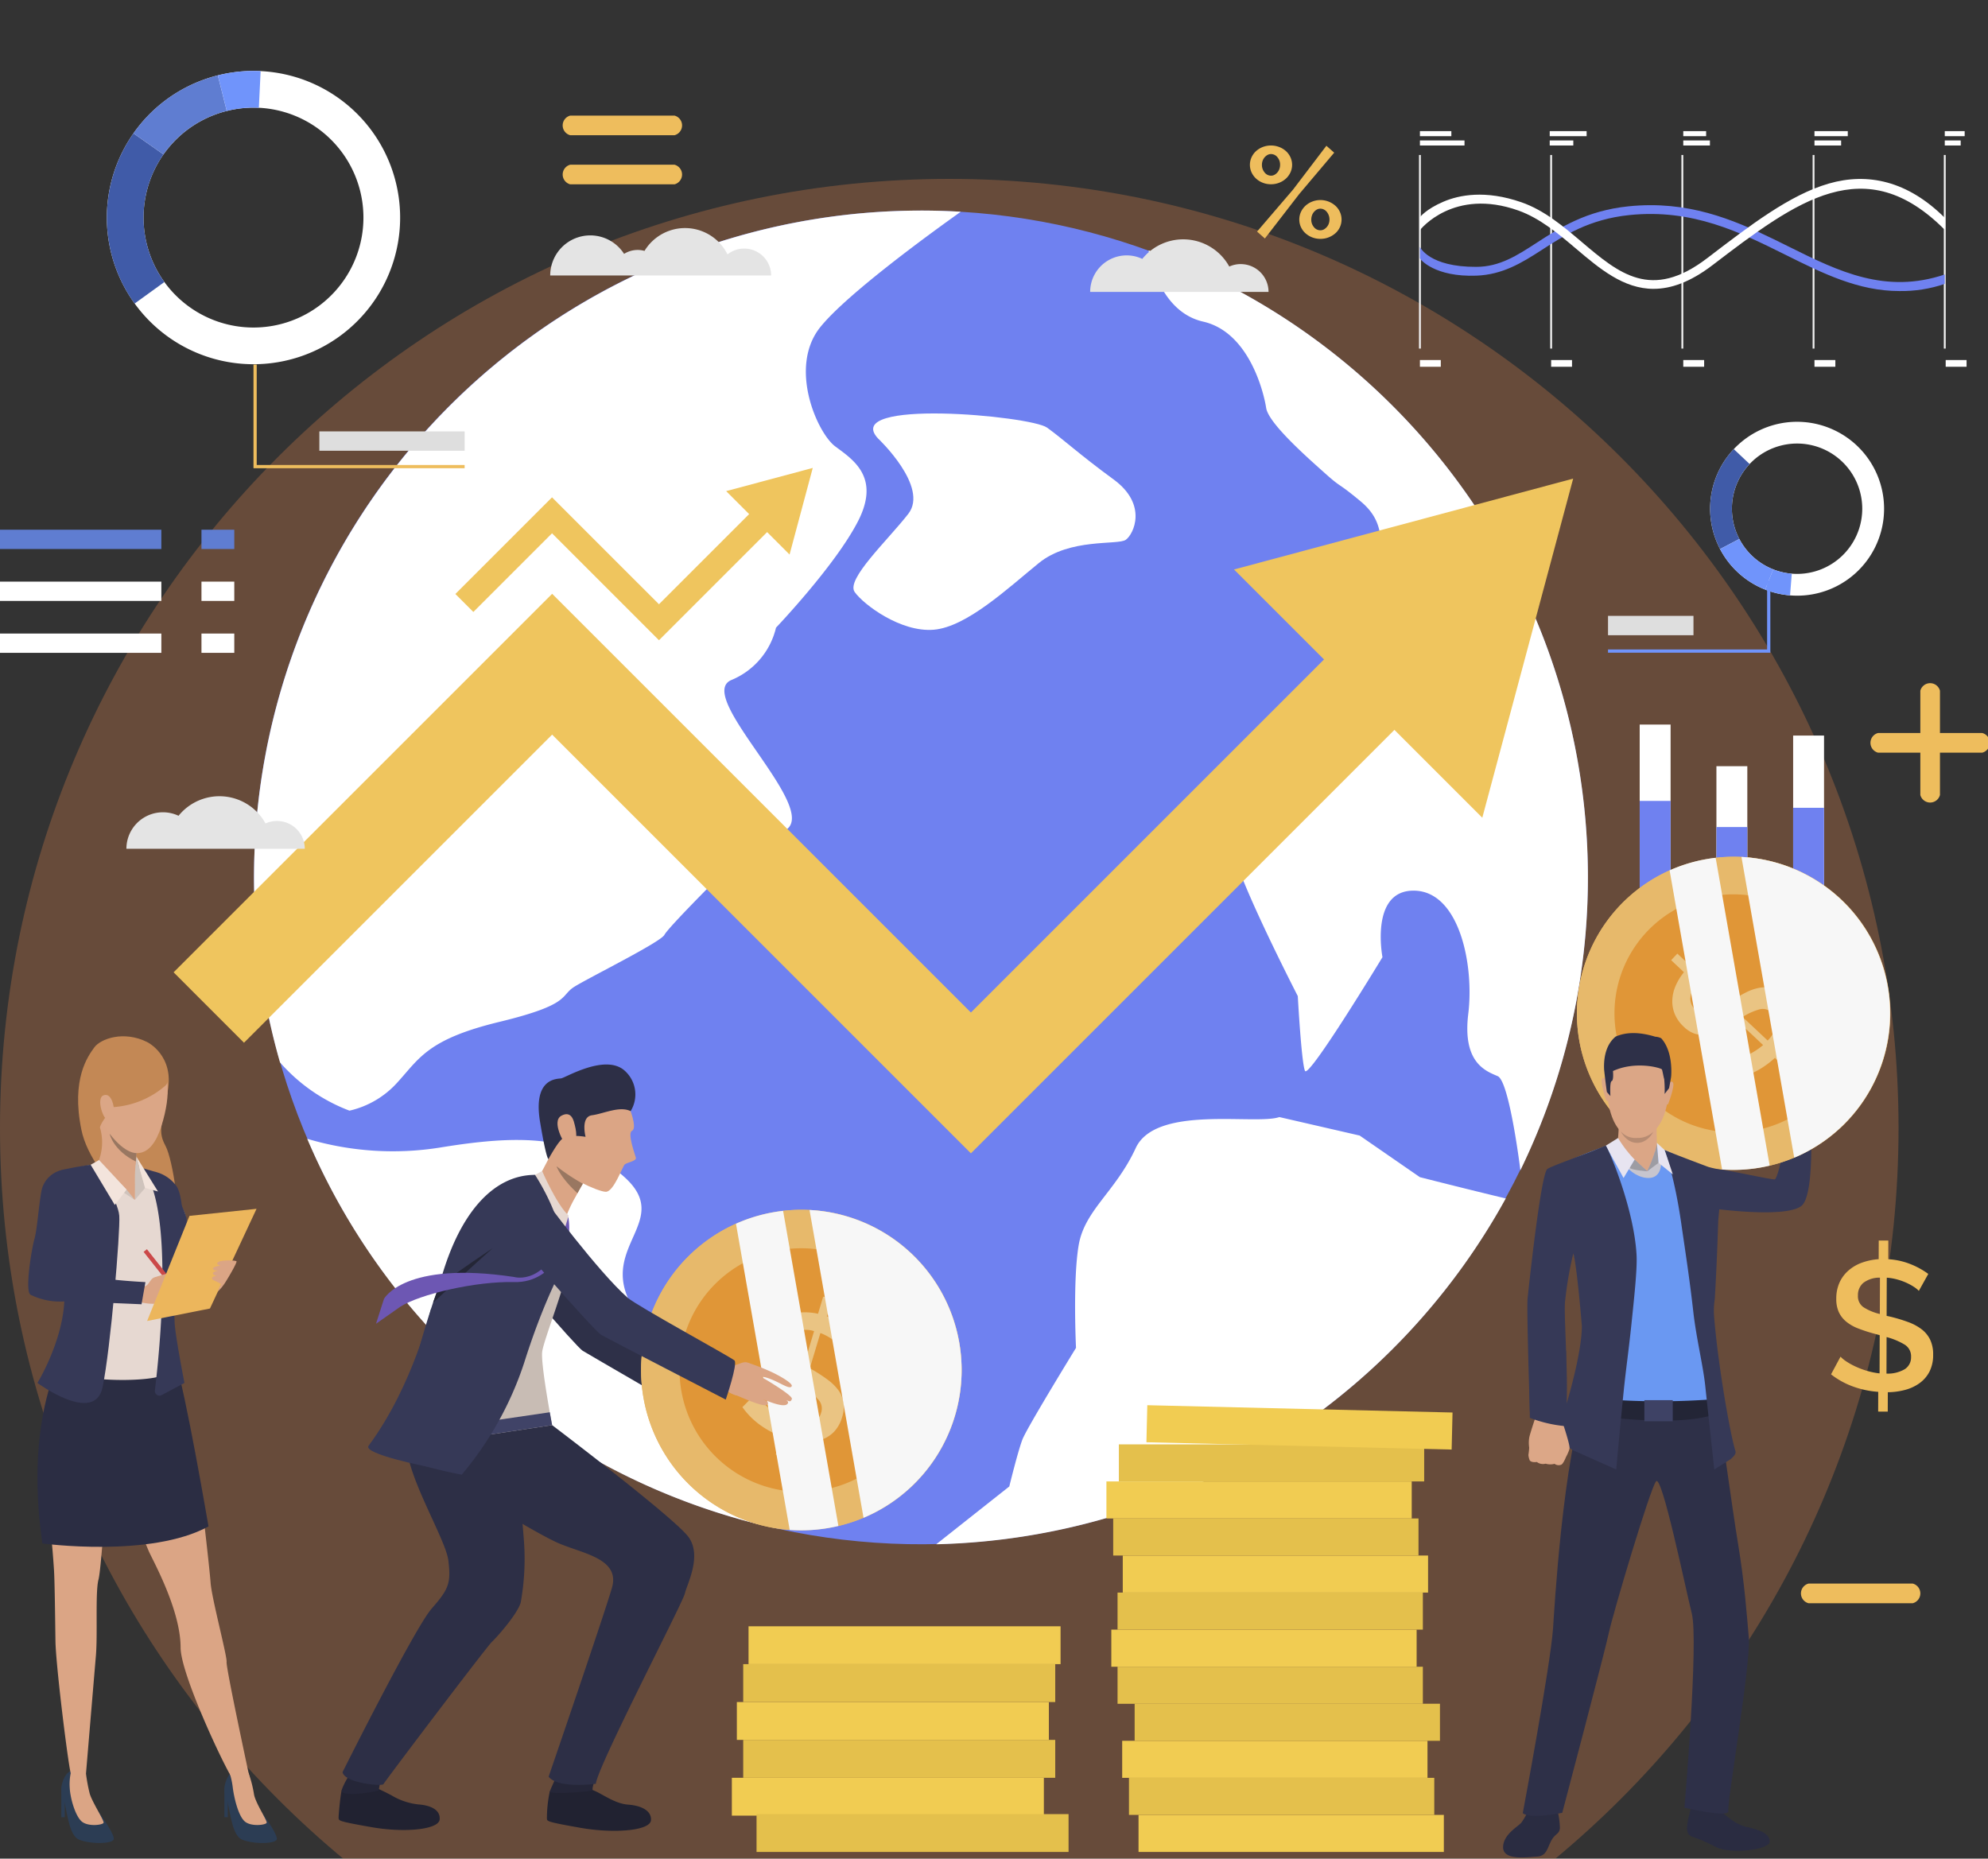 <svg xmlns="http://www.w3.org/2000/svg" xmlns:xlink="http://www.w3.org/1999/xlink" width="400" height="374" viewBox="0 0 400 374">
  <rect x="0" y="0" width="400" height="374" fill="#333333" stroke="none"/>
  <defs>
    <clipPath id="clip-path">
      <rect id="Rectángulo_416836" data-name="Rectángulo 416836" width="400" height="374" transform="translate(1020.5 1299)" fill="#fff" stroke="#707070" stroke-width="1"/>
    </clipPath>
    <clipPath id="clip-path-2">
      <rect id="Rectángulo_416835" data-name="Rectángulo 416835" width="486.191" height="389.642" fill="none"/>
    </clipPath>
    <clipPath id="clip-path-3">
      <rect id="Rectángulo_416749" data-name="Rectángulo 416749" width="486.192" height="418.84" fill="none"/>
    </clipPath>
    <clipPath id="clip-path-4">
      <path id="Trazado_1043539" data-name="Trazado 1043539" d="M418.155,424.678a134.188,134.188,0,1,0,142.2-133.949q-3.973-.243-8.016-.239A134.188,134.188,0,0,0,418.155,424.678" transform="translate(-418.155 -290.49)" fill="none"/>
    </clipPath>
    <radialGradient id="radial-gradient" cx="0.209" cy="0.045" r="0.594" gradientTransform="matrix(1, 0, 0, -1, 0, 2.47)" gradientUnits="objectBoundingBox">
      <stop offset="0" stop-color="#9ec0e5"/>
      <stop offset="0.16" stop-color="#9ec0e5"/>
      <stop offset="0.581" stop-color="#71acfb"/>
      <stop offset="1" stop-color="#6f81f0"/>
    </radialGradient>
    <clipPath id="clip-path-6">
      <rect id="Rectángulo_416757" data-name="Rectángulo 416757" width="6.218" height="25.866" fill="none"/>
    </clipPath>
    <radialGradient id="radial-gradient-2" cx="3.245" cy="1.236" r="1.85" gradientTransform="matrix(4.16, 0, 0, -1, 205.659, 16.439)" xlink:href="#radial-gradient"/>
    <clipPath id="clip-path-7">
      <rect id="Rectángulo_416759" data-name="Rectángulo 416759" width="6.217" height="20.61" fill="none"/>
    </clipPath>
    <radialGradient id="radial-gradient-3" cx="0.762" cy="1.296" r="2.321" gradientTransform="matrix(3.315, 0, 0, -1, 156.448, 20.121)" xlink:href="#radial-gradient"/>
    <clipPath id="clip-path-8">
      <rect id="Rectángulo_416761" data-name="Rectángulo 416761" width="6.217" height="24.478" fill="none"/>
    </clipPath>
    <radialGradient id="radial-gradient-4" cx="-1.721" cy="1.249" r="1.954" gradientTransform="matrix(3.937, 0, 0, -1, 205.781, 17.258)" xlink:href="#radial-gradient"/>
    <clipPath id="clip-path-10">
      <path id="Trazado_1043563" data-name="Trazado 1043563" d="M1239.461,287.108c-8.529.872-13.806,4.3-18.463,7.317-4.007,2.6-7.467,4.845-12.155,4.869-9.521.048-11.357-3.978-11.368-4.018v2.3c.048.219,2.966,3.805,11.377,3.486,5.2-.2,9.046-2.517,13.109-5.153,4.489-2.912,9.576-6.213,17.681-7.041,12.693-1.3,22.218,3.44,31.431,8.021,7.463,3.711,14.62,7.271,22.855,7.271a26.913,26.913,0,0,0,9.149-1.442v-1.892c-11.916,4-21.339-.61-31.216-5.521-8.347-4.151-16.945-8.426-27.954-8.426a43.706,43.706,0,0,0-4.446.229" transform="translate(-1197.474 -286.879)" fill="none"/>
    </clipPath>
    <radialGradient id="radial-gradient-5" cx="0.5" cy="0.482" r="2.109" gradientTransform="matrix(0.17, 0, 0, -1, -2.833, 37.061)" xlink:href="#radial-gradient"/>
    <clipPath id="clip-path-12">
      <rect id="Rectángulo_416791" data-name="Rectángulo 416791" width="29.906" height="60.514" fill="none"/>
    </clipPath>
    <clipPath id="clip-path-13">
      <rect id="Rectángulo_416792" data-name="Rectángulo 416792" width="20.135" height="62.809" fill="none"/>
    </clipPath>
    <clipPath id="clip-path-14">
      <rect id="Rectángulo_416796" data-name="Rectángulo 416796" width="61.43" height="7.459" fill="none"/>
    </clipPath>
    <linearGradient id="linear-gradient" x1="-4.946" y1="2.015" x2="-4.941" y2="2.015" gradientUnits="objectBoundingBox">
      <stop offset="0" stop-color="#e59148"/>
      <stop offset="1" stop-color="#f1cc52"/>
    </linearGradient>
    <clipPath id="clip-path-15">
      <rect id="Rectángulo_416798" data-name="Rectángulo 416798" width="61.43" height="7.457" fill="none"/>
    </clipPath>
    <linearGradient id="linear-gradient-2" x1="-4.915" y1="3.016" x2="-4.91" y2="3.016" gradientUnits="objectBoundingBox">
      <stop offset="0" stop-color="#db843a"/>
      <stop offset="1" stop-color="#e4c04c"/>
    </linearGradient>
    <clipPath id="clip-path-16">
      <rect id="Rectángulo_416800" data-name="Rectángulo 416800" width="61.43" height="7.458" fill="none"/>
    </clipPath>
    <linearGradient id="linear-gradient-3" x1="-4.893" y1="4.015" x2="-4.888" y2="4.015" xlink:href="#linear-gradient"/>
    <linearGradient id="linear-gradient-4" x1="-4.933" y1="5.016" x2="-4.929" y2="5.016" xlink:href="#linear-gradient-2"/>
    <linearGradient id="linear-gradient-5" x1="-4.877" y1="6.014" x2="-4.873" y2="6.014" xlink:href="#linear-gradient-2"/>
    <linearGradient id="linear-gradient-6" x1="-4.857" y1="7.013" x2="-4.852" y2="7.013" xlink:href="#linear-gradient"/>
    <linearGradient id="linear-gradient-7" x1="-4.877" y1="8.015" x2="-4.873" y2="8.015" xlink:href="#linear-gradient-2"/>
    <linearGradient id="linear-gradient-8" x1="-4.895" y1="9.013" x2="-4.89" y2="9.013" xlink:href="#linear-gradient"/>
    <clipPath id="clip-path-22">
      <rect id="Rectángulo_416812" data-name="Rectángulo 416812" width="61.429" height="7.458" fill="none"/>
    </clipPath>
    <linearGradient id="linear-gradient-9" x1="-4.863" y1="10.014" x2="-4.858" y2="10.014" xlink:href="#linear-gradient-2"/>
    <linearGradient id="linear-gradient-10" x1="-4.841" y1="11.013" x2="-4.836" y2="11.013" xlink:href="#linear-gradient"/>
    <linearGradient id="linear-gradient-11" x1="-4.882" y1="12.015" x2="-4.877" y2="12.015" xlink:href="#linear-gradient-2"/>
    <clipPath id="clip-path-25">
      <rect id="Rectángulo_416818" data-name="Rectángulo 416818" width="7.458" height="61.43" transform="translate(0 7.456) rotate(-88.629)" fill="none"/>
    </clipPath>
    <linearGradient id="linear-gradient-12" x1="-14.591" y1="1.999" x2="-14.577" y2="1.999" xlink:href="#linear-gradient"/>
    <clipPath id="clip-path-26">
      <rect id="Rectángulo_416820" data-name="Rectángulo 416820" width="62.781" height="7.622" fill="none"/>
    </clipPath>
    <linearGradient id="linear-gradient-13" x1="-3.536" y1="2.891" x2="-3.532" y2="2.891" xlink:href="#linear-gradient"/>
    <linearGradient id="linear-gradient-14" x1="-3.573" y1="3.891" x2="-3.568" y2="3.891" xlink:href="#linear-gradient-2"/>
    <clipPath id="clip-path-28">
      <rect id="Rectángulo_416824" data-name="Rectángulo 416824" width="62.782" height="7.622" fill="none"/>
    </clipPath>
    <linearGradient id="linear-gradient-15" x1="-3.552" y1="4.891" x2="-3.548" y2="4.891" xlink:href="#linear-gradient"/>
    <clipPath id="clip-path-29">
      <rect id="Rectángulo_416826" data-name="Rectángulo 416826" width="62.781" height="7.621" fill="none"/>
    </clipPath>
    <linearGradient id="linear-gradient-16" x1="-3.573" y1="5.891" x2="-3.568" y2="5.891" xlink:href="#linear-gradient-2"/>
    <clipPath id="clip-path-30">
      <rect id="Rectángulo_416828" data-name="Rectángulo 416828" width="62.782" height="7.623" fill="none"/>
    </clipPath>
    <linearGradient id="linear-gradient-17" x1="-3.59" y1="6.89" x2="-3.585" y2="6.89" xlink:href="#linear-gradient"/>
    <linearGradient id="linear-gradient-18" x1="-3.616" y1="1.932" x2="-3.611" y2="1.932" xlink:href="#linear-gradient-2"/>
    <clipPath id="clip-path-33">
      <rect id="Rectángulo_416831" data-name="Rectángulo 416831" width="30.61" height="61.942" fill="none"/>
    </clipPath>
    <clipPath id="clip-path-34">
      <rect id="Rectángulo_416832" data-name="Rectángulo 416832" width="20.613" height="64.293" fill="none"/>
    </clipPath>
  </defs>
  <g id="Enmascarar_grupo_1098889" data-name="Enmascarar grupo 1098889" transform="translate(-1020.5 -1299)" clip-path="url(#clip-path)">
    <g id="Grupo_1202134" data-name="Grupo 1202134">
      <path id="Trazado_1048952" data-name="Trazado 1048952" d="M191,0C296.486,0,382,85.514,382,191S296.486,382,191,382,0,296.486,0,191,85.514,0,191,0Z" transform="translate(1020.5 1335)" fill="#e8864c" opacity="0.29"/>
      <g id="Grupo_1202133" data-name="Grupo 1202133" transform="translate(945.736 1186.129)">
        <g id="Grupo_1202132" data-name="Grupo 1202132" transform="translate(0 97)" clip-path="url(#clip-path-2)">
          <g id="Grupo_1202067" data-name="Grupo 1202067" transform="translate(125.873 58.244)">
            <g id="Grupo_1202066" data-name="Grupo 1202066" clip-path="url(#clip-path-4)">
              <rect id="Rectángulo_416750" data-name="Rectángulo 416750" width="268.376" height="268.377" transform="translate(0)" fill="url(#radial-gradient)"/>
            </g>
          </g>
          <g id="Grupo_1202069" data-name="Grupo 1202069" transform="translate(0 -29.198)">
            <g id="Grupo_1202068" data-name="Grupo 1202068" transform="translate(0 0)" clip-path="url(#clip-path-3)">
              <path id="Trazado_1043540" data-name="Trazado 1043540" d="M1102.57,466.161a134.379,134.379,0,0,1-11.623,36.058l-.007,0s-2.2-17.9-4.563-18.922-7.133-2.645-5.921-12.554-1.818-24.6-10.844-24.775-6.421,13.388-6.421,13.388-14.871,24.55-15.591,22.877-1.445-15.044-1.445-15.044-13.637-26.495-13.093-30.477-1.477-5.288,1.479-8.55a28.987,28.987,0,0,1,7.674-5.535l.031-8.96,4.909-4.95,8.395-4.652s7.689-.568,12.776-3.658,11.582-2.628,9.891-7.467a30.514,30.514,0,0,1-4.322-7.184c-1.4-3.628-9.189-6.864-10.409-8.593s.187-5.471-4.676-9.522-3.625-2.479-7.129-5.612-11.413-10.072-11.891-13.191-3.433-15.266-12.678-17.373-10.967-14.322-10.967-14.322a134.234,134.234,0,0,1,86.427,149.019" transform="translate(-710.264 -221.677)" fill="#fff"/>
              <path id="Trazado_1043541" data-name="Trazado 1043541" d="M988.76,912.834a134.4,134.4,0,0,1-114.593,69.591l14.7-11.63s1.722-7.058,2.644-9.456S902.291,942.9,902.291,942.9s-.669-13.689.545-20.712,7.415-10.711,11.466-19.483,24.065-4.584,28.906-6.244l16.155,3.719,12.116,8.373s9.473,2.418,17.279,4.284" transform="translate(-611.026 -626.608)" fill="#fff"/>
              <path id="Trazado_1043542" data-name="Trazado 1043542" d="M539.644,353.081c-4.6,8.905-16.46,21.339-16.46,21.339a15.154,15.154,0,0,1-8.982,10.537c-7.725,3.273,19.34,27.005,10.315,30.492s-13.118,9.426-13.118,9.426-9.889,9.879-10.666,11.358c-.761,1.486-15.3,8.656-18.169,10.477s-.607,3.538-15.024,7.033c-14.4,3.486-16.082,7.3-20.5,12.152a18.486,18.486,0,0,1-9.675,5.717,35.033,35.033,0,0,1-13.981-9.716A134.292,134.292,0,0,1,552.343,290.491q4.038,0,8.016.239c-5.212,3.7-22.74,16.357-28.252,23.2-6.5,8.076-.616,21.34,3,24.023s9.153,6.213,4.538,15.126" transform="translate(-292.282 -203.049)" fill="#fff"/>
              <path id="Trazado_1043543" data-name="Trazado 1043543" d="M823.805,431.177s10.3,9.711,6.049,15.152-12.576,13.177-10.779,15.719,9.285,8.147,15.909,7.588,14.881-8.32,21.139-13.414,15.911-3.557,17.5-4.681,4.466-7.085-2.445-12.14-10.083-8.048-13.4-10.437-41.647-5.9-33.976,2.213" transform="translate(-572.343 -297.849)" fill="#fff"/>
              <path id="Trazado_1043544" data-name="Trazado 1043544" d="M544.52,988.558a133.936,133.936,0,0,1-90.8-77.572,60.3,60.3,0,0,0,26.94,1.728c15.054-2.44,27.169-2.768,36.884,5.978s-4.923,13.814,1.224,25.411,9.154,6.028,15.219,20.119c2.467,5.734,7.49,15.213,10.535,24.336" transform="translate(-317.14 -636.763)" fill="#fff"/>
              <path id="Trazado_1043545" data-name="Trazado 1043545" d="M524.823,659.259,440.564,575l-62,62L364.4,622.829l76.167-76.167,84.259,84.259,72.2-72.2,14.17,14.169Z" transform="translate(-254.707 -382.107)" fill="#efc55e"/>
              <path id="Trazado_1043546" data-name="Trazado 1043546" d="M1123.167,537.906l18.285-68.239-68.239,18.285Z" transform="translate(-750.155 -328.289)" fill="#efc55e"/>
              <path id="Trazado_1043547" data-name="Trazado 1043547" d="M624.662,462.525l-17.425,4.668,4.624,4.624-18.143,18.141L572.2,468.443l-19.448,19.449,3.618,3.619L572.2,475.68,593.718,497.2l21.761-21.761,4.515,4.515Z" transform="translate(-386.364 -323.297)" fill="#efc55e"/>
              <path id="Trazado_1043548" data-name="Trazado 1043548" d="M1007.332,314.683a5.586,5.586,0,0,0-2.3.5,10.579,10.579,0,0,0-17.5-1.542,7.347,7.347,0,0,0-10.49,6.639h35.889a5.593,5.593,0,0,0-5.593-5.592" transform="translate(-682.929 -216.475)" fill="#e4e4e4"/>
              <path id="Trazado_1043549" data-name="Trazado 1043549" d="M363.133,686.954a5.588,5.588,0,0,0-2.3.5,10.58,10.58,0,0,0-17.5-1.542,7.348,7.348,0,0,0-10.489,6.639h35.889a5.594,5.594,0,0,0-5.592-5.593" transform="translate(-232.646 -476.685)" fill="#e4e4e4"/>
              <path id="Trazado_1043550" data-name="Trazado 1043550" d="M655.192,306.315a5.379,5.379,0,0,0-3.367,1.175,9.538,9.538,0,0,0-16.7-.706,5.137,5.137,0,0,0-4.11.6,8.068,8.068,0,0,0-14.863,4.35h44.452a5.414,5.414,0,0,0-5.415-5.415" transform="translate(-430.681 -211.229)" fill="#e4e4e4"/>
              <path id="Trazado_1043551" data-name="Trazado 1043551" d="M1416.417,433.356a17.491,17.491,0,1,0-14.961,31.622c.354.168.715.324,1.075.466a17.491,17.491,0,0,0,13.886-32.088m4.374,21.419a13.1,13.1,0,0,1-16.656,6.594q-.407-.16-.807-.349a13.114,13.114,0,1,1,17.464-6.245" transform="translate(-972.59 -301.731)" fill="#fff"/>
              <path id="Trazado_1043552" data-name="Trazado 1043552" d="M1397.321,468.024l-3.877,2.032a17.514,17.514,0,0,1,2.757-20.116l3.187,3a13.134,13.134,0,0,0-2.067,15.083" transform="translate(-972.591 -314.501)" fill="#405ba8"/>
              <path id="Trazado_1043553" data-name="Trazado 1043553" d="M1408.785,516.132l-1.6,4.074c-.361-.142-.721-.3-1.075-.466a17.408,17.408,0,0,1-8.013-7.691l3.877-2.032a13.053,13.053,0,0,0,6.007,5.765q.4.189.807.349" transform="translate(-977.241 -356.493)" fill="#7094fb"/>
              <path id="Trazado_1043554" data-name="Trazado 1043554" d="M1433.279,535.568a17.394,17.394,0,0,1-5-1.162l1.6-4.074a13.04,13.04,0,0,0,3.746.872Z" transform="translate(-998.343 -370.693)" fill="#7094fb"/>
              <path id="Trazado_1043555" data-name="Trazado 1043555" d="M1355.866,552.387H1323.2v-.649h32.014V537.9h.648Z" transform="translate(-924.894 -375.984)" fill="#7094fb"/>
              <rect id="Rectángulo_416751" data-name="Rectángulo 416751" width="17.193" height="3.895" transform="translate(398.31 168.998)" fill="#dedede"/>
              <rect id="Rectángulo_416752" data-name="Rectángulo 416752" width="6.218" height="41.229" transform="translate(404.682 190.871)" fill="#fff"/>
              <rect id="Rectángulo_416753" data-name="Rectángulo 416753" width="6.217" height="32.852" transform="translate(420.121 199.248)" fill="#fff"/>
              <rect id="Rectángulo_416754" data-name="Rectángulo 416754" width="6.217" height="39.016" transform="translate(435.558 193.084)" fill="#fff"/>
            </g>
          </g>
          <g id="Grupo_1202071" data-name="Grupo 1202071" transform="translate(404.682 177.036)">
            <g id="Grupo_1202070" data-name="Grupo 1202070" clip-path="url(#clip-path-6)">
              <rect id="Rectángulo_416756" data-name="Rectángulo 416756" width="6.218" height="25.866" transform="translate(0 0)" fill="url(#radial-gradient-2)"/>
            </g>
          </g>
          <g id="Grupo_1202073" data-name="Grupo 1202073" transform="translate(420.121 182.292)">
            <g id="Grupo_1202072" data-name="Grupo 1202072" clip-path="url(#clip-path-7)">
              <rect id="Rectángulo_416758" data-name="Rectángulo 416758" width="6.217" height="20.61" fill="url(#radial-gradient-3)"/>
            </g>
          </g>
          <g id="Grupo_1202075" data-name="Grupo 1202075" transform="translate(435.558 178.425)">
            <g id="Grupo_1202074" data-name="Grupo 1202074" clip-path="url(#clip-path-8)">
              <rect id="Rectángulo_416760" data-name="Rectángulo 416760" width="6.217" height="24.478" transform="translate(0)" fill="url(#radial-gradient-4)"/>
            </g>
          </g>
          <g id="Grupo_1202077" data-name="Grupo 1202077" transform="translate(0 -29.198)">
            <g id="Grupo_1202076" data-name="Grupo 1202076" transform="translate(0 0)" clip-path="url(#clip-path-3)">
              <rect id="Rectángulo_416762" data-name="Rectángulo 416762" width="32.963" height="3.883" transform="translate(74.264 151.662)" fill="#5f7dd1"/>
              <rect id="Rectángulo_416763" data-name="Rectángulo 416763" width="32.963" height="3.883" transform="translate(74.264 162.108)" fill="#fff"/>
              <rect id="Rectángulo_416764" data-name="Rectángulo 416764" width="32.963" height="3.883" transform="translate(74.264 172.555)" fill="#fff"/>
              <rect id="Rectángulo_416765" data-name="Rectángulo 416765" width="6.603" height="3.883" transform="translate(115.301 151.662)" fill="#5f7dd1"/>
              <rect id="Rectángulo_416766" data-name="Rectángulo 416766" width="6.603" height="3.883" transform="translate(115.301 162.108)" fill="#fff"/>
              <rect id="Rectángulo_416767" data-name="Rectángulo 416767" width="6.603" height="3.883" transform="translate(115.301 172.555)" fill="#fff"/>
              <path id="Trazado_1043556" data-name="Trazado 1043556" d="M849.8,122.1a5.155,5.155,0,0,0-.982-.8,11.3,11.3,0,0,0-1.5-.822,12.249,12.249,0,0,0-1.874-.674,10.794,10.794,0,0,0-2.1-.36l-.025,7.685.7.15a32.757,32.757,0,0,1,3.616,1.088,10.306,10.306,0,0,1,2.723,1.457,5.9,5.9,0,0,1,1.719,2.1,6.809,6.809,0,0,1,.6,3.028,7.36,7.36,0,0,1-.717,3.357,6.548,6.548,0,0,1-1.956,2.314,8.748,8.748,0,0,1-2.9,1.383,14.1,14.1,0,0,1-3.546.489l-.014,3.9-1.93-.006.013-3.973a18.666,18.666,0,0,1-5.082-1.075,16.009,16.009,0,0,1-4.41-2.445l1.905-3.558a6.581,6.581,0,0,0,1.184.969,13.627,13.627,0,0,0,1.816,1.008,16.821,16.821,0,0,0,2.28.861,14.653,14.653,0,0,0,2.578.528l.026-7.684q-.222-.075-.463-.132t-.464-.132a31.273,31.273,0,0,1-3.43-1.107,8.567,8.567,0,0,1-2.427-1.4,5.458,5.458,0,0,1-1.46-1.917,6.355,6.355,0,0,1-.493-2.656,7.833,7.833,0,0,1,.641-3.228,7.086,7.086,0,0,1,1.791-2.426,8.479,8.479,0,0,1,2.7-1.588,12.531,12.531,0,0,1,3.4-.713l.012-3.749,1.93.006-.012,3.75a14.288,14.288,0,0,1,4.451.98,16.124,16.124,0,0,1,3.6,1.979Zm-12.254.925a2.68,2.68,0,0,0,1.088,2.343,10.542,10.542,0,0,0,3.318,1.384l.023-7.313a5.378,5.378,0,0,0-3.344,1.047,3.215,3.215,0,0,0-1.085,2.539m10.689,12.36a2.747,2.747,0,0,0-1.291-2.473,13.966,13.966,0,0,0-3.633-1.516l-.024,7.351a6.762,6.762,0,0,0,3.659-.879,2.8,2.8,0,0,0,1.289-2.483" transform="translate(-388.951 182.728)" fill="#eebd5d"/>
              <path id="Trazado_1043557" data-name="Trazado 1043557" d="M1521.124,643.7h-20.987a2.043,2.043,0,0,1,0-3.949h20.987a2.044,2.044,0,0,1,0,3.949" transform="translate(-1047.506 -447.178)" fill="#eebd5d"/>
              <path id="Trazado_1043558" data-name="Trazado 1043558" d="M1535.912,607.931v20.987a2.043,2.043,0,0,1-3.948,0V607.931a2.043,2.043,0,0,1,3.948,0" transform="translate(-1070.814 -423.873)" fill="#eebd5d"/>
              <path id="Trazado_1043559" data-name="Trazado 1043559" d="M627.045,207.676H606.058a2.043,2.043,0,0,1,0-3.949h20.987a2.043,2.043,0,0,1,0,3.949" transform="translate(-416.562 -135.396)" fill="#eebd5d"/>
              <path id="Trazado_1043560" data-name="Trazado 1043560" d="M627.045,240.506H606.058a2.043,2.043,0,0,1,0-3.948h20.987a2.043,2.043,0,0,1,0,3.948" transform="translate(-416.562 -158.344)" fill="#eebd5d"/>
              <path id="Trazado_1043561" data-name="Trazado 1043561" d="M217.262,700.685H196.275a2.043,2.043,0,0,1,0-3.949h20.987a2.044,2.044,0,0,1,0,3.949" transform="translate(242.371 -333.006)" fill="#eebd5d"/>
              <path id="Trazado_1043562" data-name="Trazado 1043562" d="M1044.889,193.146a4.474,4.474,0,0,1-1.674-.309,4.258,4.258,0,0,1-1.338-.837,4.018,4.018,0,0,1-.9-1.235,3.643,3.643,0,0,1,0-3.05,3.839,3.839,0,0,1,.9-1.235,4.41,4.41,0,0,1,1.338-.824,4.657,4.657,0,0,1,3.334,0,4.368,4.368,0,0,1,1.351.824,3.823,3.823,0,0,1,.9,1.235,3.64,3.64,0,0,1,0,3.05,4,4,0,0,1-.9,1.235,4.22,4.22,0,0,1-1.351.837,4.5,4.5,0,0,1-1.66.309m-2.806,9.523,7.258-8.468,6.692-8.8,1.57,1.39-7.026,8.313-6.923,8.957Zm2.806-11.247a1.426,1.426,0,0,0,.707-.18,2.163,2.163,0,0,0,.579-.477,2.122,2.122,0,0,0,.4-.695,2.486,2.486,0,0,0,.142-.836,2.272,2.272,0,0,0-.541-1.531,1.642,1.642,0,0,0-1.286-.631,1.428,1.428,0,0,0-.708.18,2.193,2.193,0,0,0-.978,1.158,2.375,2.375,0,0,0-.141.823,2.322,2.322,0,0,0,.541,1.544,1.63,1.63,0,0,0,1.287.643m9.934,12.714a4.464,4.464,0,0,1-1.673-.309,4.374,4.374,0,0,1-1.338-.824,3.871,3.871,0,0,1-.9-1.222,3.68,3.68,0,0,1,0-3.063,4.034,4.034,0,0,1,.9-1.235,4.265,4.265,0,0,1,1.338-.836,4.534,4.534,0,0,1,4.7.836,3.778,3.778,0,0,1,.9,1.235,3.692,3.692,0,0,1-.9,4.285,4.557,4.557,0,0,1-1.351.824,4.469,4.469,0,0,1-1.673.309m0-1.725a1.422,1.422,0,0,0,.708-.18,2.191,2.191,0,0,0,.978-1.158,2.48,2.48,0,0,0-.013-1.686,2.492,2.492,0,0,0-.4-.695,1.776,1.776,0,0,0-.579-.463,1.527,1.527,0,0,0-.7-.168,1.425,1.425,0,0,0-.708.18,2.173,2.173,0,0,0-.579.476,2.142,2.142,0,0,0-.4.7,2.475,2.475,0,0,0-.142.837,2.27,2.27,0,0,0,.541,1.531,1.643,1.643,0,0,0,1.286.63" transform="translate(-714.389 -111.001)" fill="#eebd5d"/>
              <rect id="Rectángulo_416768" data-name="Rectángulo 416768" width="0.371" height="38.955" transform="translate(360.277 76.256)" fill="#f2f2f2"/>
              <rect id="Rectángulo_416769" data-name="Rectángulo 416769" width="0.371" height="38.955" transform="translate(386.678 76.256)" fill="#f2f2f2"/>
              <rect id="Rectángulo_416770" data-name="Rectángulo 416770" width="0.371" height="38.955" transform="translate(413.079 76.256)" fill="#f2f2f2"/>
              <rect id="Rectángulo_416771" data-name="Rectángulo 416771" width="0.371" height="38.955" transform="translate(439.479 76.256)" fill="#f2f2f2"/>
              <rect id="Rectángulo_416772" data-name="Rectángulo 416772" width="0.371" height="38.955" transform="translate(465.879 76.256)" fill="#f2f2f2"/>
              <rect id="Rectángulo_416773" data-name="Rectángulo 416773" width="4.2" height="1.354" transform="translate(360.463 117.518)" fill="#fff"/>
              <rect id="Rectángulo_416774" data-name="Rectángulo 416774" width="6.324" height="1.015" transform="translate(360.463 71.455)" fill="#fff"/>
              <rect id="Rectángulo_416775" data-name="Rectángulo 416775" width="8.97" height="1.015" transform="translate(360.463 73.332)" fill="#fff"/>
              <rect id="Rectángulo_416776" data-name="Rectángulo 416776" width="7.425" height="1.015" transform="translate(386.579 71.455)" fill="#fff"/>
              <rect id="Rectángulo_416777" data-name="Rectángulo 416777" width="4.747" height="1.015" transform="translate(386.579 73.332)" fill="#fff"/>
              <rect id="Rectángulo_416778" data-name="Rectángulo 416778" width="4.6" height="1.015" transform="translate(413.45 71.455)" fill="#fff"/>
              <rect id="Rectángulo_416779" data-name="Rectángulo 416779" width="5.362" height="1.015" transform="translate(413.45 73.332)" fill="#fff"/>
              <rect id="Rectángulo_416780" data-name="Rectángulo 416780" width="6.702" height="1.015" transform="translate(439.849 71.455)" fill="#fff"/>
              <rect id="Rectángulo_416781" data-name="Rectángulo 416781" width="5.363" height="1.015" transform="translate(439.85 73.332)" fill="#fff"/>
              <rect id="Rectángulo_416782" data-name="Rectángulo 416782" width="4.003" height="1.015" transform="translate(466.065 71.455)" fill="#fff"/>
              <rect id="Rectángulo_416783" data-name="Rectángulo 416783" width="3.203" height="1.015" transform="translate(466.065 73.332)" fill="#fff"/>
              <rect id="Rectángulo_416784" data-name="Rectángulo 416784" width="4.2" height="1.354" transform="translate(386.864 117.518)" fill="#fff"/>
              <rect id="Rectángulo_416785" data-name="Rectángulo 416785" width="4.2" height="1.354" transform="translate(413.45 117.518)" fill="#fff"/>
              <rect id="Rectángulo_416786" data-name="Rectángulo 416786" width="4.2" height="1.354" transform="translate(439.849 117.518)" fill="#fff"/>
              <rect id="Rectángulo_416787" data-name="Rectángulo 416787" width="4.201" height="1.354" transform="translate(466.25 117.518)" fill="#fff"/>
            </g>
          </g>
          <g id="Grupo_1202079" data-name="Grupo 1202079" transform="translate(360.463 57.157)">
            <g id="Grupo_1202078" data-name="Grupo 1202078" transform="translate(0 0)" clip-path="url(#clip-path-10)">
              <rect id="Rectángulo_416789" data-name="Rectángulo 416789" width="105.602" height="17.943" transform="translate(0 0)" fill="url(#radial-gradient-5)"/>
            </g>
          </g>
          <g id="Grupo_1202087" data-name="Grupo 1202087" transform="translate(0 -29.198)">
            <g id="Grupo_1202086" data-name="Grupo 1202086" transform="translate(0 0)" clip-path="url(#clip-path-3)">
              <path id="Trazado_1043564" data-name="Trazado 1043564" d="M1244.5,291.473c-6.078,0-10.9-4.088-15.618-8.089-3.578-3.034-7.291-6.136-11.577-7.666-13.079-4.67-19.77,3.857-19.83,3.932v-2.594c.071-.089,1.265-1.639,4.718-3.118,3.144-1.347,8.418-2.422,15.694.108,4.61,1.6,8.438,4.849,12.14,7.988,7.51,6.367,14,11.866,25.26,3.253,8.53-6.523,16.574-12.74,24.485-15.011,7.74-2.222,15.808-.6,23.36,6.957l-.056,2.356c-16.043-16.114-29.7-5.905-46.716,7.1-4.505,3.445-8.389,4.78-11.86,4.78" transform="translate(-837.011 -188.278)" fill="#fff"/>
              <path id="Trazado_1043565" data-name="Trazado 1043565" d="M377.353,217.581A29.483,29.483,0,0,0,342.1,198.035q-.953.239-1.9.546a29.506,29.506,0,1,0,37.152,19m-21.274,30.125a22.122,22.122,0,1,1-13.607-42.1q.71-.229,1.426-.409a22.122,22.122,0,0,1,12.182,42.508" transform="translate(-223.508 -137.801)" fill="#fff"/>
              <path id="Trazado_1043566" data-name="Trazado 1043566" d="M331.169,243.11l-6.045-4.243a29.548,29.548,0,0,0,.237,34.251l5.984-4.329a22.158,22.158,0,0,1-.177-25.68" transform="translate(-223.508 -166.965)" fill="#405ba8"/>
              <path id="Trazado_1043567" data-name="Trazado 1043567" d="M356.35,207.269l-1.8-7.163q-.953.239-1.9.546a29.376,29.376,0,0,0-15.077,11.122l6.045,4.243a22.02,22.02,0,0,1,11.3-8.338q.71-.229,1.426-.409" transform="translate(-235.959 -139.871)" fill="#5f7dd1"/>
              <path id="Trazado_1043568" data-name="Trazado 1043568" d="M402.586,197.179a29.343,29.343,0,0,0-8.61.856l1.8,7.164a22,22,0,0,1,6.455-.643Z" transform="translate(-275.382 -137.801)" fill="#7094fb"/>
              <path id="Trazado_1043569" data-name="Trazado 1043569" d="M417.81,414.3h42.481v-.649H418.459v-20.2h-.649Z" transform="translate(-292.041 -275.015)" fill="#eebd5d"/>
              <rect id="Rectángulo_416790" data-name="Rectángulo 416790" width="29.23" height="3.895" transform="translate(139.02 131.876)" fill="#dedede"/>
              <path id="Trazado_1043570" data-name="Trazado 1043570" d="M1388.489,897.18s.8,14.5-1.862,16.63c-1.231.982-4.131,1.291-7.264,1.3-1.032,0-2.089-.03-3.121-.082h0c-4.118-.206-7.813-.729-7.813-.729s-10.677.541-10.154-6.083a6.276,6.276,0,0,1,2.838-2.461c1.472-.423,8.2.738,9.363.788,1.285.057,10.4,2.082,10.788,1.937s1.439-3.716,1.5-6.112c.093-3.459.078-6.644.078-6.644Z" transform="translate(-949.392 -626.091)" fill="#363957"/>
              <path id="Trazado_1043571" data-name="Trazado 1043571" d="M1442.976,882.623s-.556,2.466-.021,3.151.784-.194.784-.194-.262.864.412,1.153.914-.754.914-.754a.731.731,0,0,0,.74.75c.762.038.76-.875.76-.875s.531,1.025,1.149.314a3.789,3.789,0,0,0,.629-3.015s-.143-.428-.877-.415a1.012,1.012,0,0,0-1.458-.638s-.95-.863-1.532.007a.882.882,0,0,0-1.5.515" transform="translate(-1008.436 -616.306)" fill="#dca787"/>
              <path id="Trazado_1043572" data-name="Trazado 1043572" d="M1302.867,759.4a31.5,31.5,0,1,1,36.475,25.586,31.5,31.5,0,0,1-36.475-25.586" transform="translate(-910.344 -504.979)" fill="#e7b96b"/>
              <path id="Trazado_1043573" data-name="Trazado 1043573" d="M1406.022,784.609l-10.87-61.949a31.5,31.5,0,0,1,10.87,61.949" transform="translate(-975.185 -504.98)" fill="#e7b96b"/>
              <path id="Trazado_1043574" data-name="Trazado 1043574" d="M1302.868,765.76a31.518,31.518,0,0,1,18.178-34.215l10.563,60.2a31.517,31.517,0,0,1-28.741-25.983" transform="translate(-910.345 -511.337)" fill="#e7b96b"/>
              <path id="Trazado_1043575" data-name="Trazado 1043575" d="M1327.527,770.9a23.944,23.944,0,1,1,23.313,24.56,23.944,23.944,0,0,1-23.313-24.56" transform="translate(-927.91 -522.545)" fill="#e09637"/>
              <path id="Trazado_1043576" data-name="Trazado 1043576" d="M1377.556,786.682a4.878,4.878,0,0,0-1.183.16,10.712,10.712,0,0,0-1.531.5,11.746,11.746,0,0,0-1.669.854,10.222,10.222,0,0,0-1.6,1.212l5.271,4.961.557-.388a30.589,30.589,0,0,1,3.075-1.788,9.723,9.723,0,0,1,2.755-.938,5.559,5.559,0,0,1,2.553.17,6.415,6.415,0,0,1,2.471,1.534,6.923,6.923,0,0,1,1.849,2.652,6.163,6.163,0,0,1,.334,2.836,8.24,8.24,0,0,1-.915,2.886,13.279,13.279,0,0,1-1.944,2.755l2.674,2.517-1.246,1.324-2.726-2.564a17.606,17.606,0,0,1-4.009,2.806,15.072,15.072,0,0,1-4.519,1.46l-1.223-3.6a6.254,6.254,0,0,0,1.43-.191,12.843,12.843,0,0,0,1.862-.6,15.826,15.826,0,0,0,2.06-1.015,13.8,13.8,0,0,0,2.023-1.435l-5.273-4.961c-.129.071-.259.148-.389.235a4.417,4.417,0,0,1-.388.235,29.628,29.628,0,0,1-2.969,1.65,8.069,8.069,0,0,1-2.524.769,5.137,5.137,0,0,1-2.258-.229,5.964,5.964,0,0,1-2.144-1.369,7.366,7.366,0,0,1-1.808-2.518,6.665,6.665,0,0,1-.518-2.792,7.982,7.982,0,0,1,.643-2.878,11.8,11.8,0,0,1,1.7-2.8l-2.572-2.421,1.246-1.324,2.573,2.42a13.465,13.465,0,0,1,3.538-2.432,15.138,15.138,0,0,1,3.674-1.2Zm-7.247,9.027a2.526,2.526,0,0,0,2.311.759,9.958,9.958,0,0,0,3.087-1.393l-5.016-4.721a5.075,5.075,0,0,0-1.432,2.975,3.031,3.031,0,0,0,1.05,2.381m15.381.6a2.591,2.591,0,0,0-2.532-.7,13.175,13.175,0,0,0-3.381,1.526l5.042,4.746a6.364,6.364,0,0,0,1.75-3.084,2.64,2.64,0,0,0-.879-2.484" transform="translate(-954.391 -547.428)" fill="#eac483"/>
              <g id="Grupo_1202082" data-name="Grupo 1202082" transform="translate(425.156 217.509)" style="mix-blend-mode: soft-light;isolation: isolate">
                <g id="Grupo_1202081" data-name="Grupo 1202081">
                  <g id="Grupo_1202080" data-name="Grupo 1202080" clip-path="url(#clip-path-12)">
                    <path id="Trazado_1043577" data-name="Trazado 1043577" d="M1423.011,783.094a31.512,31.512,0,0,0-10.618-60.513Z" transform="translate(-1412.392 -722.581)" fill="#f7f7f7"/>
                  </g>
                </g>
              </g>
              <g id="Grupo_1202085" data-name="Grupo 1202085" transform="translate(410.701 217.679)" style="mix-blend-mode: soft-light;isolation: isolate">
                <g id="Grupo_1202084" data-name="Grupo 1202084">
                  <g id="Grupo_1202083" data-name="Grupo 1202083" clip-path="url(#clip-path-13)">
                    <path id="Trazado_1043578" data-name="Trazado 1043578" d="M1374.93,785.872l-10.563-60.2a31.512,31.512,0,0,1,7.408-2.259q.932-.164,1.858-.27l10.87,61.949q-.909.216-1.84.38a31.6,31.6,0,0,1-7.734.4" transform="translate(-1364.368 -723.145)" fill="#f7f7f7"/>
                  </g>
                </g>
              </g>
              <path id="Trazado_1043579" data-name="Trazado 1043579" d="M1258.392,1358.144a14.8,14.8,0,0,1-1.653,3.017c-.756.857-3.649,2.388-3.665,4.932-.017,2.758,4.879,1.992,6.793,1.892s2.059-1.575,2.865-3.137,1.618-1.3,1.769-2.557a16.035,16.035,0,0,0-.617-4.079Z" transform="translate(-875.875 -949.318)" fill="#2a2c41"/>
              <path id="Trazado_1043580" data-name="Trazado 1043580" d="M1382.651,1358.639s2.666,2.8,5.374,3.387,4.6,1.335,4.621,2.942-7.791,2.666-10.889,1.047c-4.623-2.418-5.094-1.689-5.606-2.9s.616-4.44.582-4.825c-.041-.474,5.918.348,5.918.348" transform="translate(-961.809 -949.318)" fill="#2a2c41"/>
              <path id="Trazado_1043581" data-name="Trazado 1043581" d="M1305.583,1077.645s2.8,20.347,3.945,27.223c1.337,8.042,1.791,14.687,2.164,18.851.468,5.235-4.439,33.4-4.111,34.929s-8.839-.636-8.839-.636,2.88-33.511,1.482-39.086c-1.3-5.193-5.995-28.012-7.183-26.594s-8.642,26.459-9.521,30.554-9.358,36.151-9.358,36.151-6.337,1.361-7.949.078c0,0,5.531-29.45,6.09-37.126.214-2.926,1.947-34.878,6.894-47.822,2.614-6.842,26.385,3.479,26.385,3.479" transform="translate(-885.059 -749.185)" fill="#2e3048"/>
              <path id="Trazado_1043582" data-name="Trazado 1043582" d="M1272.961,967.159s3.477,1.055,4.933.789.72-18.137.777-21.855c.044-3.015,1.695-10.977,1.695-10.977a.066.066,0,0,0,0,.013.01.01,0,0,1,0,.008s0,.009,0,.014c.163.6,2.39,8.86,2.468,12.829.082,4.121-.538,19.882-.538,19.882l6.139.6,17.642.433,3.679-.435s-.439-6.74-.6-9.941c-.1-2.035-.5-5.677-.4-9.225a32.687,32.687,0,0,1,.307-5.35c.04-7.109.47-14.151.47-14.151q.358-4.835.5-9.049c-.777-.411-1.713-.893-2.462-1.248-2.315-1.1-5.541-2.588-7.61-3.537-1.212-.557-2.4-.964-2.4-.964s-8.274-.793-8.946-.752a21.119,21.119,0,0,0-2.6.892,95.309,95.309,0,0,0-9.492,4.026c-1.32.947-4.114,23.419-4.24,24.992-.228,2.834.67,23.009.67,23.009" transform="translate(-889.281 -639.036)" fill="#6a98f2"/>
              <path id="Trazado_1043583" data-name="Trazado 1043583" d="M1342.356,1085a146.586,146.586,0,0,1-22.713,0v3.481s15.925,2.3,23.243-.665Z" transform="translate(-922.405 -758.396)" fill="#232536"/>
              <path id="Trazado_1043584" data-name="Trazado 1043584" d="M1360.786,918.418s1.969,4.628,3.448,14.97c.567,3.972,1.62,10.659,2.384,17.483v0c.6,5.38,1.98,10.9,2.417,15.019.453,4.266,1.818,16.835,1.818,16.835l3.312-2.088c.473-.438,1.136-1.005.943-1.62-.91-2.94-2.654-12.661-3.683-21.134,0-.006,0-.011,0-.018-.048-.409-.1-.813-.144-1.215,0-.021,0-.042-.007-.064-.193-1.7-.355-3.319-.47-4.805a15.132,15.132,0,0,1,.149-3.343c.461-7.605.69-15.622.69-15.622.243-3.283.846-7.531.938-10.39a17.835,17.835,0,0,1-2.934-.587s-6.528-2.439-8.86-3.424" transform="translate(-951.164 -641.958)" fill="#363957"/>
              <path id="Trazado_1043585" data-name="Trazado 1043585" d="M1341.858,925.494s.22,3.168-2.458,3.24-4.806-2.5-4.806-2.5l4.447,1.147,2.706-2.294Z" transform="translate(-932.856 -646.621)" fill="#c7c5ce"/>
              <path id="Trazado_1043586" data-name="Trazado 1043586" d="M1329.413,845.7s6.144,1.038,5.1,10.655-6.464,8.77-6.828,8.756-5.454.116-5.722-11.643c0,0-.078-8.694,7.448-7.767" transform="translate(-924.028 -591.078)" fill="#dba686"/>
              <path id="Trazado_1043587" data-name="Trazado 1043587" d="M1336.916,898.495s0,3.962.162,4.82c.175.922-4.933,3.588-8.231.482a34.139,34.139,0,0,0,.461-5.855c-.208-1.528,7.608.553,7.608.553" transform="translate(-928.839 -627.254)" fill="#dba686"/>
              <path id="Trazado_1043588" data-name="Trazado 1043588" d="M1362.8,873.088s.682-.713.921.019-.863,3.824-1.005,4.121c0,0-.126.281-.287.122a35.386,35.386,0,0,1,.371-4.262" transform="translate(-952.293 -610.056)" fill="#dba686"/>
              <path id="Trazado_1043589" data-name="Trazado 1043589" d="M1319.95,870.584s-.651-.74-.921-.02.714,3.958.837,4.158c0,0,.211.332.378.181a35.66,35.66,0,0,0-.294-4.32" transform="translate(-921.944 -608.289)" fill="#dba686"/>
              <path id="Trazado_1043590" data-name="Trazado 1043590" d="M1334.034,849.1c-.212,1.317-.413,2.294-.413,2.294l-.894,1.167a23.528,23.528,0,0,0-.083-2.988c-.052-.153-.113-.426-.176-.721-.1-.487-.209-1.036-.28-1.219-.115-.293-5.266-1.8-9.853.315,0,0,.039.4.036.841,0,.516-.058,1.093-.295,1.179-.44.161-.256,3.022-.256,3.022l-.715-.825s-.207-1.495-.411-3.212l0-.012c-.046-.4-.093-.813-.137-1.222-.1-1.727.069-4.864,2.318-6.707,1.517-.65,3.942-1.2,7.982.034a2.786,2.786,0,0,1,1.186.312c2.516,2.769,1.99,7.74,1.99,7.74" transform="translate(-923.029 -587.359)" fill="#2e3048"/>
              <path id="Trazado_1043591" data-name="Trazado 1043591" d="M1331.777,906.07a3.913,3.913,0,0,0,3.259,1.31,4.434,4.434,0,0,0,3.266-1.239s-1.078,2.255-3.277,2.232-3.248-2.3-3.248-2.3" transform="translate(-930.886 -633.327)" fill="#b68b72"/>
              <path id="Trazado_1043592" data-name="Trazado 1043592" d="M1351.659,917.74l-2.292,1.7s1.916-4.083,1.956-5.717Z" transform="translate(-943.182 -638.673)" fill="#9d9ca3"/>
              <path id="Trazado_1043593" data-name="Trazado 1043593" d="M1355.865,913.719l1.568,1.45,1.64,4.892-2.872-2.32Z" transform="translate(-947.723 -638.673)" fill="#e7e4f0"/>
              <path id="Trazado_1043594" data-name="Trazado 1043594" d="M1343.529,918.566a26.962,26.962,0,0,1-1.67,4.258s-2.406-2.108-3.163-2.859,4.833-1.4,4.833-1.4" transform="translate(-935.674 -642.061)" fill="#dba686"/>
              <path id="Trazado_1043595" data-name="Trazado 1043595" d="M1338.649,924.886l2.516,2.355s-2.976-.2-3.531-.694Z" transform="translate(-934.981 -646.479)" fill="#9d9ca3"/>
              <path id="Trazado_1043596" data-name="Trazado 1043596" d="M1324.166,910.466a23.82,23.82,0,0,0,3.339,4.341l-2.234,3.706-3.581-6.5Z" transform="translate(-923.837 -636.399)" fill="#e7e4f0"/>
              <path id="Trazado_1043597" data-name="Trazado 1043597" d="M1276.854,947.21c-.256,3.451,1.2,22.544-.253,22.813s-6.81-.909-6.81-.909-.67-20.59-.456-22.748c.157-1.572,2.658-25.136,3.978-26.082.762-.547,6.413-2.551,9.187-3.643.507-.2,2.112-.875,2.566-1.047.589.655,5.713,12.68,6.2,22.059.148,2.854-.521,8.882-1.03,13.807-.543,5.254-1.145,9.354-1.585,13.748-.869,8.657-1.476,15.545-1.476,15.545l-8.616-3.835c-1.394-.7-3.324-3.56-2.8-5.028,1.991-5.578,4.5-15.11,4.5-20,0,0-.961-11.986-1.723-14.621a73.843,73.843,0,0,0-1.685,9.946" transform="translate(-887.211 -639.984)" fill="#363957"/>
              <path id="Trazado_1043598" data-name="Trazado 1043598" d="M1270.254,1105.94a3.526,3.526,0,0,1-.268-1.086s.1-.677.137-1.162a3.153,3.153,0,0,0,.013-.376,6.422,6.422,0,0,1,.033-2.048c.2-.888,1.225-3.951,1.225-3.951l2.766.41,2.4-.326s1.792,5.23,1.7,6.079a2.236,2.236,0,0,1-.038.241,8.136,8.136,0,0,1-.676,1.542c-.044.133-.578,1.432-.979,1.556a1.367,1.367,0,0,1-1.319-.186,3.268,3.268,0,0,1-1.8-.027,2.038,2.038,0,0,1-1.765-.343s-1.059.191-1.432-.325" transform="translate(-887.695 -767.006)" fill="#dca787"/>
              <path id="Trazado_1043599" data-name="Trazado 1043599" d="M1277.566,1034.35l-.088,15.173a26.4,26.4,0,0,1-7.2-1.676l-.29-21.4Z" transform="translate(-887.696 -717.471)" fill="#363957"/>
              <rect id="Rectángulo_416793" data-name="Rectángulo 416793" width="5.706" height="4.244" transform="translate(405.626 326.819)" fill="#3e4265"/>
            </g>
          </g>
          <g id="Grupo_1202089" data-name="Grupo 1202089" transform="translate(303.846 381.078)">
            <g id="Grupo_1202088" data-name="Grupo 1202088" clip-path="url(#clip-path-14)">
              <rect id="Rectángulo_416795" data-name="Rectángulo 416795" width="61.43" height="7.459" transform="translate(0)" fill="url(#linear-gradient)"/>
            </g>
          </g>
          <g id="Grupo_1202091" data-name="Grupo 1202091" transform="translate(301.921 373.62)">
            <g id="Grupo_1202090" data-name="Grupo 1202090" clip-path="url(#clip-path-15)">
              <rect id="Rectángulo_416797" data-name="Rectángulo 416797" width="61.43" height="7.457" transform="translate(0 0)" fill="url(#linear-gradient-2)"/>
            </g>
          </g>
          <g id="Grupo_1202093" data-name="Grupo 1202093" transform="translate(300.556 366.162)">
            <g id="Grupo_1202092" data-name="Grupo 1202092" clip-path="url(#clip-path-16)">
              <rect id="Rectángulo_416799" data-name="Rectángulo 416799" width="61.43" height="7.458" transform="translate(0)" fill="url(#linear-gradient-3)"/>
            </g>
          </g>
          <g id="Grupo_1202095" data-name="Grupo 1202095" transform="translate(303.063 358.706)">
            <g id="Grupo_1202094" data-name="Grupo 1202094" clip-path="url(#clip-path-15)">
              <rect id="Rectángulo_416801" data-name="Rectángulo 416801" width="61.43" height="7.457" fill="url(#linear-gradient-4)"/>
            </g>
          </g>
          <g id="Grupo_1202097" data-name="Grupo 1202097" transform="translate(299.623 351.259)">
            <g id="Grupo_1202096" data-name="Grupo 1202096" clip-path="url(#clip-path-16)">
              <rect id="Rectángulo_416803" data-name="Rectángulo 416803" width="61.43" height="7.458" fill="url(#linear-gradient-5)"/>
            </g>
          </g>
          <g id="Grupo_1202099" data-name="Grupo 1202099" transform="translate(298.37 343.801)">
            <g id="Grupo_1202098" data-name="Grupo 1202098" clip-path="url(#clip-path-16)">
              <rect id="Rectángulo_416805" data-name="Rectángulo 416805" width="61.43" height="7.458" fill="url(#linear-gradient-6)"/>
            </g>
          </g>
          <g id="Grupo_1202101" data-name="Grupo 1202101" transform="translate(299.623 336.344)">
            <g id="Grupo_1202100" data-name="Grupo 1202100" clip-path="url(#clip-path-15)">
              <rect id="Rectángulo_416807" data-name="Rectángulo 416807" width="61.43" height="7.457" fill="url(#linear-gradient-7)"/>
            </g>
          </g>
          <g id="Grupo_1202103" data-name="Grupo 1202103" transform="translate(300.673 328.886)">
            <g id="Grupo_1202102" data-name="Grupo 1202102" clip-path="url(#clip-path-16)">
              <rect id="Rectángulo_416809" data-name="Rectángulo 416809" width="61.43" height="7.458" transform="translate(0)" fill="url(#linear-gradient-8)"/>
            </g>
          </g>
          <g id="Grupo_1202105" data-name="Grupo 1202105" transform="translate(298.748 321.428)">
            <g id="Grupo_1202104" data-name="Grupo 1202104" clip-path="url(#clip-path-22)">
              <rect id="Rectángulo_416811" data-name="Rectángulo 416811" width="61.429" height="7.458" transform="translate(0 0)" fill="url(#linear-gradient-9)"/>
            </g>
          </g>
          <g id="Grupo_1202107" data-name="Grupo 1202107" transform="translate(297.383 313.97)">
            <g id="Grupo_1202106" data-name="Grupo 1202106" clip-path="url(#clip-path-16)">
              <rect id="Rectángulo_416813" data-name="Rectángulo 416813" width="61.43" height="7.458" transform="translate(0)" fill="url(#linear-gradient-10)"/>
            </g>
          </g>
          <g id="Grupo_1202109" data-name="Grupo 1202109" transform="translate(299.89 306.513)">
            <g id="Grupo_1202108" data-name="Grupo 1202108" clip-path="url(#clip-path-15)">
              <rect id="Rectángulo_416815" data-name="Rectángulo 416815" width="61.43" height="7.457" fill="url(#linear-gradient-11)"/>
            </g>
          </g>
          <g id="Grupo_1202111" data-name="Grupo 1202111" transform="translate(305.433 298.635)">
            <g id="Grupo_1202110" data-name="Grupo 1202110" transform="translate(0 0)" clip-path="url(#clip-path-25)">
              <rect id="Rectángulo_416817" data-name="Rectángulo 416817" width="22.28" height="62.043" transform="translate(-1.918 8.492) rotate(-77.267)" fill="url(#linear-gradient-12)"/>
            </g>
          </g>
          <g id="Grupo_1202113" data-name="Grupo 1202113" transform="translate(222.015 373.608)">
            <g id="Grupo_1202112" data-name="Grupo 1202112" clip-path="url(#clip-path-26)">
              <rect id="Rectángulo_416819" data-name="Rectángulo 416819" width="62.781" height="7.622" fill="url(#linear-gradient-13)"/>
            </g>
          </g>
          <g id="Grupo_1202115" data-name="Grupo 1202115" transform="translate(224.304 365.987)">
            <g id="Grupo_1202114" data-name="Grupo 1202114" clip-path="url(#clip-path-26)">
              <rect id="Rectángulo_416821" data-name="Rectángulo 416821" width="62.781" height="7.622" transform="translate(0)" fill="url(#linear-gradient-14)"/>
            </g>
          </g>
          <g id="Grupo_1202117" data-name="Grupo 1202117" transform="translate(223.024 358.365)">
            <g id="Grupo_1202116" data-name="Grupo 1202116" clip-path="url(#clip-path-28)">
              <rect id="Rectángulo_416823" data-name="Rectángulo 416823" width="62.782" height="7.622" fill="url(#linear-gradient-15)"/>
            </g>
          </g>
          <g id="Grupo_1202119" data-name="Grupo 1202119" transform="translate(224.304 350.744)">
            <g id="Grupo_1202118" data-name="Grupo 1202118" clip-path="url(#clip-path-29)">
              <rect id="Rectángulo_416825" data-name="Rectángulo 416825" width="62.781" height="7.621" transform="translate(0)" fill="url(#linear-gradient-16)"/>
            </g>
          </g>
          <g id="Grupo_1202121" data-name="Grupo 1202121" transform="translate(225.376 343.121)">
            <g id="Grupo_1202120" data-name="Grupo 1202120" clip-path="url(#clip-path-30)">
              <rect id="Rectángulo_416827" data-name="Rectángulo 416827" width="62.782" height="7.623" transform="translate(0)" fill="url(#linear-gradient-17)"/>
            </g>
          </g>
          <g id="Grupo_1202123" data-name="Grupo 1202123" transform="translate(226.986 380.916)">
            <g id="Grupo_1202122" data-name="Grupo 1202122" clip-path="url(#clip-path-29)">
              <rect id="Rectángulo_416829" data-name="Rectángulo 416829" width="62.781" height="7.621" transform="translate(0)" fill="url(#linear-gradient-18)"/>
            </g>
          </g>
          <g id="Grupo_1202131" data-name="Grupo 1202131" transform="translate(0 -29.198)">
            <g id="Grupo_1202130" data-name="Grupo 1202130" transform="translate(0 0)" clip-path="url(#clip-path-3)">
              <path id="Trazado_1043600" data-name="Trazado 1043600" d="M706.259,1070.8s2.287.79,3.25-.2a7.756,7.756,0,0,1,3-1.49c.685-.205,2.555-1.62,2.822-.758s-2.969,2.48-3.58,2.955,2.77,1.212,3.281,1.834-1.025,6.151-3.287,5.378-4.168-3.1-4.592-3.152a14.684,14.684,0,0,1-1.668-.5Z" transform="translate(-493.118 -746.566)" fill="#dca787"/>
              <path id="Trazado_1043601" data-name="Trazado 1043601" d="M729.333,1083.886s6.768,2.83,7.062,3.395.118.924-.526.687-6.617-2.545-6.617-2.545,7.446,4.7,7.788,5.106c.2.24-.1.953-.454.857s-8-4.328-8-4.328,6.945,4.4,7.128,4.827a.566.566,0,0,1-.815.67c-.537-.29-7.214-4.006-7.214-4.006s4.853,3.518,4.794,3.972c-.036.277-.265.9-1.489-.042s-4.346-2.878-4.346-2.878Z" transform="translate(-507.907 -757.617)" fill="#dca787"/>
              <path id="Trazado_1043602" data-name="Trazado 1043602" d="M587.535,963.077s9.215,13.8,14.478,18.894c1.65,1.6,18.14,12.788,18.763,13.425s-1.614,6.146-1.614,6.146-21.088-12.19-22.314-12.954-16.521-18.29-17.27-20.72-.475-5.3,2-6.434c3.468-1.6,5.962,1.643,5.962,1.643" transform="translate(-404.858 -671.716)" fill="#2e3048"/>
              <path id="Trazado_1043603" data-name="Trazado 1043603" d="M677.354,996.264a32.248,32.248,0,1,1,37.336,26.19,32.248,32.248,0,0,1-37.336-26.19" transform="translate(-473.114 -669.931)" fill="#e7b96b"/>
              <path id="Trazado_1043604" data-name="Trazado 1043604" d="M782.946,1022.065,771.82,958.651a32.249,32.249,0,0,1,11.126,63.414" transform="translate(-539.487 -669.931)" fill="#e7b96b"/>
              <path id="Trazado_1043605" data-name="Trazado 1043605" d="M677.354,1002.772a32.262,32.262,0,0,1,18.607-35.023l10.812,61.621a32.261,32.261,0,0,1-29.419-26.6" transform="translate(-473.114 -676.439)" fill="#e7b96b"/>
              <path id="Trazado_1043606" data-name="Trazado 1043606" d="M702.6,1008.033a24.51,24.51,0,1,1,23.863,25.139,24.51,24.51,0,0,1-23.863-25.139" transform="translate(-491.096 -687.91)" fill="#e09637"/>
              <path id="Trazado_1043607" data-name="Trazado 1043607" d="M765.524,1028.014a4.929,4.929,0,0,0-.687-1.011,10.9,10.9,0,0,0-1.161-1.172,11.976,11.976,0,0,0-1.545-1.137,10.374,10.374,0,0,0-1.839-.909l-2.135,7.1.61.333a31.608,31.608,0,0,1,3.043,2,9.931,9.931,0,0,1,2.118,2.1,5.668,5.668,0,0,1,1.011,2.417,6.531,6.531,0,0,1-.275,2.964,7.094,7.094,0,0,1-1.584,2.905,6.324,6.324,0,0,1-2.445,1.6,8.452,8.452,0,0,1-3.06.481,13.633,13.633,0,0,1-3.412-.522l-1.083,3.6-1.783-.536,1.1-3.667a18.024,18.024,0,0,1-4.4-2.391,15.424,15.424,0,0,1-3.4-3.472l2.737-2.765a6.38,6.38,0,0,0,.83,1.222,13.145,13.145,0,0,0,1.4,1.43,16.125,16.125,0,0,0,1.871,1.423,14.058,14.058,0,0,0,2.238,1.2l2.134-7.1c-.123-.087-.254-.171-.392-.25s-.269-.161-.393-.248a30.431,30.431,0,0,1-2.867-1.966,8.263,8.263,0,0,1-1.859-1.961,5.258,5.258,0,0,1-.823-2.173,6.121,6.121,0,0,1,.275-2.59,7.547,7.547,0,0,1,1.48-2.807,6.832,6.832,0,0,1,2.321-1.751,8.222,8.222,0,0,1,2.929-.726,12.141,12.141,0,0,1,3.337.276l1.042-3.462,1.783.536-1.042,3.462a13.8,13.8,0,0,1,3.845,2.129,15.531,15.531,0,0,1,2.779,2.818Zm-11.58-2.513a2.587,2.587,0,0,0,.361,2.464,10.183,10.183,0,0,0,2.687,2.191l2.031-6.753a5.2,5.2,0,0,0-3.38.048,3.1,3.1,0,0,0-1.7,2.049m6.483,14.361a2.647,2.647,0,0,0-.514-2.64,13.4,13.4,0,0,0-2.942-2.4l-2.042,6.787a6.528,6.528,0,0,0,3.624.193,2.7,2.7,0,0,0,1.874-1.941" transform="translate(-520.457 -710.475)" fill="#eac483"/>
              <g id="Grupo_1202126" data-name="Grupo 1202126" transform="translate(237.646 288.548)" style="mix-blend-mode: soft-light;isolation: isolate">
                <g id="Grupo_1202125" data-name="Grupo 1202125">
                  <g id="Grupo_1202124" data-name="Grupo 1202124" clip-path="url(#clip-path-33)">
                    <path id="Trazado_1043608" data-name="Trazado 1043608" d="M800.338,1020.516a32.257,32.257,0,0,0-10.868-61.942Z" transform="translate(-789.47 -958.574)" fill="#f7f7f7"/>
                  </g>
                </g>
              </g>
              <g id="Grupo_1202129" data-name="Grupo 1202129" transform="translate(222.846 288.721)" style="mix-blend-mode: soft-light;isolation: isolate">
                <g id="Grupo_1202128" data-name="Grupo 1202128">
                  <g id="Grupo_1202127" data-name="Grupo 1202127" clip-path="url(#clip-path-34)">
                    <path id="Trazado_1043609" data-name="Trazado 1043609" d="M751.118,1023.357l-10.812-61.621a32.27,32.27,0,0,1,7.583-2.312q.953-.168,1.9-.277l11.126,63.414q-.929.221-1.883.389a32.31,32.31,0,0,1-7.918.408" transform="translate(-740.306 -959.147)" fill="#f7f7f7"/>
                  </g>
                </g>
              </g>
              <path id="Trazado_1043610" data-name="Trazado 1043610" d="M482.725,1345.46s1.022.449,2.559,1.26a13.416,13.416,0,0,0,5.455,1.857c2.175.148,4.448.93,4.291,3.01s-7.128,2.718-13.652,1.574-6.634-1.291-6.681-1.8.447-5.666.722-5.867,7.307-.038,7.307-.038" transform="translate(-331.802 -940.409)" fill="#212231"/>
              <path id="Trazado_1043611" data-name="Trazado 1043611" d="M484.714,1332.046s-.476,2.335-.5,2.609-7.857,1.6-7.436-.017c.443-1.708,2.862-5.048,2.862-5.048Z" transform="translate(-333.249 -929.36)" fill="#252638"/>
              <path id="Trazado_1043612" data-name="Trazado 1043612" d="M513.279,1122.148c-.62-6.4-21.944-20.286-22.977-14.223s7.767,19.988,8.317,24.536.093,5.74-3.353,9.667-17.939,32.919-17.939,32.919c.413,2.2,8.028,2.9,8.234,2.412s20.73-27.613,21.835-28.648,5.166-5.65,5.788-7.923a49.743,49.743,0,0,0,.657-12.191s-.475-6.03-.562-6.55" transform="translate(-333.642 -773.373)" fill="#2d2f46"/>
              <path id="Trazado_1043613" data-name="Trazado 1043613" d="M621.394,1344.654a11.347,11.347,0,0,1,2.962,1.075c1.567.828,3.705,2.218,5.922,2.369s4.738,1.023,4.578,3.144-7.473,2.7-14.127,1.532-6.765-1.319-6.813-1.832a26.565,26.565,0,0,1,.579-5.5c.125-.323,6.9-.788,6.9-.788" transform="translate(-429.112 -939.889)" fill="#212231"/>
              <path id="Trazado_1043614" data-name="Trazado 1043614" d="M624.926,1333.49s-.636,1.932-.438,2.216-8.857.987-8.641.267c.125-.418,1.4-3.153,2.065-4.587.583-1.251,7.014,2.1,7.014,2.1" transform="translate(-430.463 -930.419)" fill="#252638"/>
              <path id="Trazado_1043615" data-name="Trazado 1043615" d="M555.049,1092.395s24.687,18.7,27.451,22.528-.337,9.51-.75,11.37-17.7,35.067-17.9,38.271c0,0-7.544,1.058-9.507-1.423,0,0,10.977-31.989,12.734-37.985s-6.1-6.926-10.957-9.1-26.181-14.683-27.423-19.39a14.047,14.047,0,0,1-.012-7.539s5.973-3.862,26.368,3.264" transform="translate(-369.192 -760.552)" fill="#2d2f46"/>
              <path id="Trazado_1043616" data-name="Trazado 1043616" d="M555.008,939.58s1.859,8.153,1.4,12.645-5.073,15.931-5.415,18.433,1.992,14.8,1.992,14.8l-27.75,4.2a155.765,155.765,0,0,1,1.062-15.72c1.019-8.531,4.234-15.281,5.359-20.1,3.839-16.45,17.885-18.737,17.885-18.737Z" transform="translate(-367.132 -653.613)" fill="#c8bcb4"/>
              <path id="Trazado_1043617" data-name="Trazado 1043617" d="M630.469,875.27s1.8,4.379.624,4.908c-.972.436.588,4.712.778,5.4s-1.779.972-2.232,1.358-2.213,5.52-3.81,5.512-8.454-3.232-10.181-5.45-2.36-11.49-.663-15.194,12.3-4.191,15.482,3.463" transform="translate(-429.167 -607.558)" fill="#dba585"/>
              <path id="Trazado_1043618" data-name="Trazado 1043618" d="M617.763,904.584s-.234.4-.585,1.028c-.147.261-.314.564-.493.889-.136.25-.281.516-.426.787a26.246,26.246,0,0,0-2.2,4.891c-.436,2-4.994-9.23-4.994-9.23a98.833,98.833,0,0,0,5.919-12.664c2.62-6.925,2.775,14.3,2.775,14.3" transform="translate(-425.728 -621.322)" fill="#dba585"/>
              <path id="Trazado_1043619" data-name="Trazado 1043619" d="M626.945,870.706a6.4,6.4,0,0,0-1.043-7.991c-3.8-3.755-12.051,1.268-12.936,1.4s-5.723-.062-4.241,8.793c1.288,7.695,1.69,7.447,1.69,7.447s1.948-3.616,2.913-4.173c1.505-.869,4.549-.3,4.549-.3s-1.054-4.035,1.288-4.344,5.559-1.929,7.78-.829" transform="translate(-425.291 -602.05)" fill="#2d2f46"/>
              <path id="Trazado_1043620" data-name="Trazado 1043620" d="M624.453,896.615c-.146-.554-.557-2.91-2.662-1.772s.628,5.785.966,5.876,2.92.555,1.7-4.1" transform="translate(-434.068 -625.265)" fill="#dba585"/>
              <path id="Trazado_1043621" data-name="Trazado 1043621" d="M607.421,932.548s2.871,6.693,5.324,8.962l-1.157,3.982-5.6-12.179Z" transform="translate(-423.573 -651.834)" fill="#e6d8d1"/>
              <path id="Trazado_1043622" data-name="Trazado 1043622" d="M552.989,1096.389l-.471-2.588-27.209,3.984-.07,2.8Z" transform="translate(-367.132 -764.547)" fill="#404367"/>
              <path id="Trazado_1043623" data-name="Trazado 1043623" d="M545.705,955.283q-1.051,2.155-2.005,4.363h0c-1.4,3.232-2.641,6.516-3.738,9.728q-.588,1.719-1.119,3.406a67.7,67.7,0,0,1-12.607,22.648s-10.885-2.03-13.246-4.115a197.228,197.228,0,0,1,7.469-30.474c.395-1.143.805-2.281,1.232-3.4h0c3.8-14.543,10.877-22.339,19.291-22.339.139.21,8.407,12.644,4.721,20.188" transform="translate(-358.57 -653.615)" fill="#363957"/>
              <path id="Trazado_1043624" data-name="Trazado 1043624" d="M507.147,1024.138s-3.57,15.507-12.607,27.714c-1.225,1.653,11.847,4.217,11.847,4.217Z" transform="translate(-345.617 -715.854)" fill="#363957"/>
              <path id="Trazado_1043625" data-name="Trazado 1043625" d="M549.806,984.113c-3.684,3.228-12,10.99-12,10.99.395-1.143.805-2.281,1.232-3.405h0c2.883-2.339,10.649-7.5,10.771-7.583" transform="translate(-375.913 -687.877)" fill="#242636"/>
              <path id="Trazado_1043626" data-name="Trazado 1043626" d="M625.675,932.862s-.234.4-.585,1.028c-.148.261-.314.564-.493.889-3.5-3.222-4.188-5.361-4.208-5.427a39.448,39.448,0,0,0,5.286,3.51" transform="translate(-433.64 -649.601)" fill="#997761"/>
              <path id="Trazado_1043627" data-name="Trazado 1043627" d="M538.525,972.578s-2.492,9.7-11.04,9.475c-7.655-.2-19.074,2.453-22.954,5l-4.826,3.389,1.6-5s4.041-7.761,26.2-4.411c0,0,6.689,1.994,10.163-9.628,0,0,1.057.7.863,1.17" transform="translate(-349.284 -678.997)" fill="#6d57b3"/>
              <path id="Trazado_1043628" data-name="Trazado 1043628" d="M625.836,963.1a13.6,13.6,0,0,1,.119,3.748c-.114.378-1.143-.224-1.143-.224Z" transform="translate(-436.732 -673.19)" fill="#6d57b3"/>
              <path id="Trazado_1043629" data-name="Trazado 1043629" d="M728.18,1060.511a2.176,2.176,0,0,0,1.215.457c1.069-.034,2.259-1.223,3.4-.193s-1.11,5.572-1.945,6.117-2.781-.356-4.9-2.8,2.229-3.581,2.229-3.581" transform="translate(-507.02 -741.17)" fill="#dba585"/>
              <path id="Trazado_1043630" data-name="Trazado 1043630" d="M739.233,1060.783a44.253,44.253,0,0,1,4.51,1.765c2.043.942,4.45,2.395,4.22,2.911-.35.786-2.187-.631-4.276-1.426-1.923-.732-1.667-.262-1.667-.262s-.066-.139,1.874,1.072c2.087,1.3,4.272,2.785,4.092,3.212-.224.53-.3.577-1.131.23.437.3.415.468.306.665-.567,1.016-3.932-.412-5.267-.98,1.023.442,1.727.878.978,1.275-.857.455-5.522-1.782-7.269-2.421-1.908-.7,3.632-6.042,3.632-6.042" transform="translate(-513.892 -741.468)" fill="#dba585"/>
              <path id="Trazado_1043631" data-name="Trazado 1043631" d="M589.146,946.367s10.77,14.6,16.776,19.889c1.884,1.659,20.765,11.949,21.478,12.613s-1.75,7.88-1.75,7.88-23.652-12.23-25.029-13-20.169-21.973-21.107-24.587.4-2.912,3.039-4.281c3.7-1.921,6.594,1.489,6.594,1.489" transform="translate(-404.859 -660.043)" fill="#363957"/>
              <path id="Trazado_1043632" data-name="Trazado 1043632" d="M314.516,843.661s5.426,2.655,4.085,9.875-1.935,8.193-.434,11.014,3.271,14.856,1.921,17.138-16.717-10.024-18.847-20.349,1.35-14.916,2.58-16.627,5.907-3.482,10.7-1.051" transform="translate(-210.088 -588.872)" fill="#c38855"/>
              <path id="Trazado_1043633" data-name="Trazado 1043633" d="M351.907,933.015a7.558,7.558,0,0,1,4.313,2.844c1.078,1.589,1.165,5.116,1.322,5.781s2.215,8.184,2.215,8.184L354,953.68Z" transform="translate(-245.976 -652.161)" fill="#363957"/>
              <path id="Trazado_1043634" data-name="Trazado 1043634" d="M405.595,1341.536s3.755,5.054,3.239,5.856-4.464.915-6.866,0-2.461-6.84-3.547-9.385c-.456-1.065.518-4.21,1.888-4.439a5.769,5.769,0,0,1,2.859.443s-1.421,3.584,2.427,7.525" transform="translate(-278.409 -932.107)" fill="#2c3d54"/>
              <path id="Trazado_1043635" data-name="Trazado 1043635" d="M405.819,1333.8a23.83,23.83,0,0,1,1.079,4.207c.24,1.7,2.675,5.323,2.56,5.781s-3.2.872-4.463-.308-2.069-4.612-2.346-6.665a16.459,16.459,0,0,0-.584-2.856s2.553-1.419,3.754-.16" transform="translate(-281.036 -931.939)" fill="#dba585"/>
              <path id="Trazado_1043636" data-name="Trazado 1043636" d="M296.724,1341.625s3.619,4.97,3.1,5.772-4.463.915-6.865,0-2.462-6.84-3.548-9.385c-.455-1.065.518-4.21,1.889-4.439a6.153,6.153,0,0,1,2.975.491s-1.4,3.62,2.446,7.56" transform="translate(-202.216 -932.113)" fill="#2c3d54"/>
              <path id="Trazado_1043637" data-name="Trazado 1043637" d="M298.214,1333.63a33.855,33.855,0,0,0,.744,4.005c.458,1.659,2.919,5.436,2.8,5.894s-3.2.872-4.463-.308-2.232-4.6-2.346-6.665a11.016,11.016,0,0,1,.287-3.418,2.8,2.8,0,0,1,2.975.491" transform="translate(-206.151 -931.678)" fill="#dba585"/>
              <path id="Trazado_1043638" data-name="Trazado 1043638" d="M303.576,1036.593s3.222,14.986,3.962,18.76,2.811,22.048,3.033,25.156,3.362,14.816,3.215,15.925,4.655,23.4,4.655,23.4a2.889,2.889,0,0,1-3.37.119c-.89-.617-10.538-20.872-10.538-26.42,0-7.671-5.672-17.683-6.4-19.4-6.8-15.942-5.46-20.816-6.348-21.851s-.965.64-1.483,2.933-1.627,22.123-2.293,24.638-.149,11.024-.518,15.315-1.994,23.7-1.994,23.7-1.259,1.972-3.023.052c-.38-.413-3.047-21.624-3.121-26.729s-.152-12.145-.3-14.354c-1.371-21.155-4.739-24.177.567-39.149,9.935-28.034,23.957-2.1,23.957-2.1" transform="translate(-193.43 -716.923)" fill="#dba585"/>
              <path id="Trazado_1043639" data-name="Trazado 1043639" d="M279.609,1048.046s-9.178,12.844-5.227,40.169c0,0,21.769,2.96,33.431-3.425,0,0-4.823-28.173-6.57-32.555s-21.634-4.189-21.634-4.189" transform="translate(-191.097 -732.564)" fill="#2b2d43"/>
              <path id="Trazado_1043640" data-name="Trazado 1043640" d="M398.351,1346.947v5.292h.686v-4.091Z" transform="translate(-278.439 -941.491)" fill="#2c3d54"/>
              <path id="Trazado_1043641" data-name="Trazado 1043641" d="M289.344,1346.947v5.292h.686v-4.091Z" transform="translate(-202.246 -941.491)" fill="#2c3d54"/>
              <path id="Trazado_1043642" data-name="Trazado 1043642" d="M295.957,926.38a35.332,35.332,0,0,0,4.556,1.831c1.174.236,5.73,6.153,6.528,8.313s0,5.4-1.644,9.2-.094,5.072-.845,8.876a88.475,88.475,0,0,0-1.268,13.972c.141,2.114-18.995,2.513-23.362-1.338,0,0,4.389-6.575,4.953-7.514s.094-6.058-.422-7.374-3.955-12.5-3.955-12.5-2.813-8.588-.272-10.561c2.207-1.714,8.223-2.325,9.3-2.7a18.424,18.424,0,0,1,6.429-.211" transform="translate(-195.129 -647.399)" fill="#e6d8d1"/>
              <path id="Trazado_1043643" data-name="Trazado 1043643" d="M338.316,931.536l2.055-2.405-1.784-6.335a41.847,41.847,0,0,0-.271,8.74" transform="translate(-236.408 -645.018)" fill="#cfc3bc"/>
              <path id="Trazado_1043644" data-name="Trazado 1043644" d="M321.641,903.083s-.093.848-.2,2.02c-.047.519-.1,1.1-.148,1.7a38.659,38.659,0,0,0-.184,4.5s-3.514,3.522-7.51-4.109a10.477,10.477,0,0,0,.417-7.432c-1.267-4.285,7.628,3.318,7.628,3.318" transform="translate(-219.198 -628.004)" fill="#dba585"/>
              <path id="Trazado_1043645" data-name="Trazado 1043645" d="M329.155,941.146v3.216l-4.044-3.022Z" transform="translate(-227.246 -657.844)" fill="#dba585"/>
              <path id="Trazado_1043646" data-name="Trazado 1043646" d="M317.268,933.919l-1.678-2.077-5.656-5.637-1.829,1.762Z" transform="translate(-215.36 -647.4)" fill="#cfc3bc"/>
              <path id="Trazado_1043647" data-name="Trazado 1043647" d="M284.878,927.994s4.745,7.2,4.972,10.372-1.765,26.882-3.358,34.5-13.111-.86-13.111-.86,7.74-12.527,4.768-22.557-4.05-14.042-4.05-14.042,1.022-5.585,4.644-6.371c3.176-.69,6.135-1.047,6.135-1.047" transform="translate(-191.088 -648.651)" fill="#363957"/>
              <path id="Trazado_1043648" data-name="Trazado 1043648" d="M352.216,940.46s.82,3.047-2.516,9.742c0,0,.053,8.568.148,11.245s1.986,12.3,1.986,12.3l-4.556,2.426a.93.93,0,0,1-1.394-.914c.934-7.7,3.972-36.923-2.59-44.778l2.633.777s4.716,3.811,6.29,9.2" transform="translate(-239.955 -650.391)" fill="#363957"/>
              <path id="Trazado_1043649" data-name="Trazado 1043649" d="M341.227,929.131l2.589.715-4.373-7.05Z" transform="translate(-237.264 -645.018)" fill="#f3e4dc"/>
              <path id="Trazado_1043650" data-name="Trazado 1043650" d="M316.2,931.125l-2.365,3.1-4.855-8.093,1.684-.952Z" transform="translate(-215.973 -646.684)" fill="#f3e4dc"/>
              <rect id="Rectángulo_416833" data-name="Rectángulo 416833" width="0.856" height="10.125" transform="translate(103.655 296.974) rotate(-38.332)" fill="#cb4949"/>
              <path id="Trazado_1043651" data-name="Trazado 1043651" d="M340.748,1005.367a1.839,1.839,0,0,0,.995-.286c.681-.512.926-1.778,2.129-1.686s1.761,3.862,1.459,4.576-1.971,1.071-4.439.579-.144-3.183-.144-3.183" transform="translate(-237.483 -701.352)" fill="#dba585"/>
              <path id="Trazado_1043652" data-name="Trazado 1043652" d="M350.991,1000.264a37.532,37.532,0,0,1,3.724-1.021c1.75-.378,3.842-.5,4.045-.2.228.338-1.7.63-3.42,1.117-1.58.448-1.2.613-1.2.613s-.1-.053,1.7-.222c1.938-.181,3.935-.177,4.131.21.1.188.03.317-.669.494.42-.02.479.088.5.257.083.874-2.745,1.569-3.867,1.845.863-.207,1.516-.27,1.205.315-.356.67-4.391,1.479-5.814,1.9-1.552.461-.327-5.312-.327-5.312" transform="translate(-245.015 -698.195)" fill="#dba585"/>
              <path id="Trazado_1043653" data-name="Trazado 1043653" d="M275.125,931.744c-1.189-.384-4.679.852-5.269,4.432s-.826,7.551-1.377,9.479-1.954,10.467-.775,11.175a13.378,13.378,0,0,0,6.549,1.354c3.237,0,15.787.564,15.787.564l.786-4.458s-4.766-.246-7.235-.621c-2.2-.333-5.246-1.269-8.834-1.662a60.391,60.391,0,0,1,1.312-6.785c.551-1.494,4.4-11.747-.945-13.478" transform="translate(-186.8 -651.225)" fill="#363957"/>
              <path id="Trazado_1043654" data-name="Trazado 1043654" d="M346.708,980.369l12.641-2.507,9.376-20.062-13.493,1.419Z" transform="translate(-242.342 -669.485)" fill="#ecb65c"/>
              <path id="Trazado_1043655" data-name="Trazado 1043655" d="M391.222,998.585a10.229,10.229,0,0,0,1.31-1.544c.617-.9,2.637-4.341,2.452-4.557s-3.184-.289-3.727.2.534.682.534.682-1.64.169-1.522.632,1.1.335,1.1.335-1.321.253-1.12.659.835.4.835.4-1.169.147-1.025.591,2,.863,1.748,1.231a8.71,8.71,0,0,0-.589,1.368" transform="translate(-272.638 -693.613)" fill="#dba585"/>
              <path id="Trazado_1043656" data-name="Trazado 1043656" d="M320.172,848.553s7.878,2.476,3.6,16.072-15.036-1.576-13.911-9.86,10.309-6.212,10.309-6.212" transform="translate(-216.531 -592.963)" fill="#dba686"/>
              <path id="Trazado_1043657" data-name="Trazado 1043657" d="M323.136,853.952a17.779,17.779,0,0,1-10.466,4.322s-2.517,2.952-2.712,4.11c0,0-5.845-9.963,1.34-15.935s14.478,5.042,11.837,7.5" transform="translate(-215.088 -590.428)" fill="#c38855"/>
              <path id="Trazado_1043658" data-name="Trazado 1043658" d="M318.086,884.381c-.051-.99-.66-3.242-2.131-2.611s.089,5.216,1.065,4.933c0,0,1.185.018,1.065-2.322" transform="translate(-220.425 -616.265)" fill="#dba686"/>
              <path id="Trazado_1043659" data-name="Trazado 1043659" d="M327.06,911.51c-.047.519-.1,1.1-.148,1.7h0c-4.555-2.249-5.253-5.491-5.273-5.593,3.245,4.194,5.422,3.888,5.422,3.888" transform="translate(-224.819 -634.411)" fill="#997761"/>
            </g>
          </g>
        </g>
      </g>
    </g>
  </g>
</svg>
